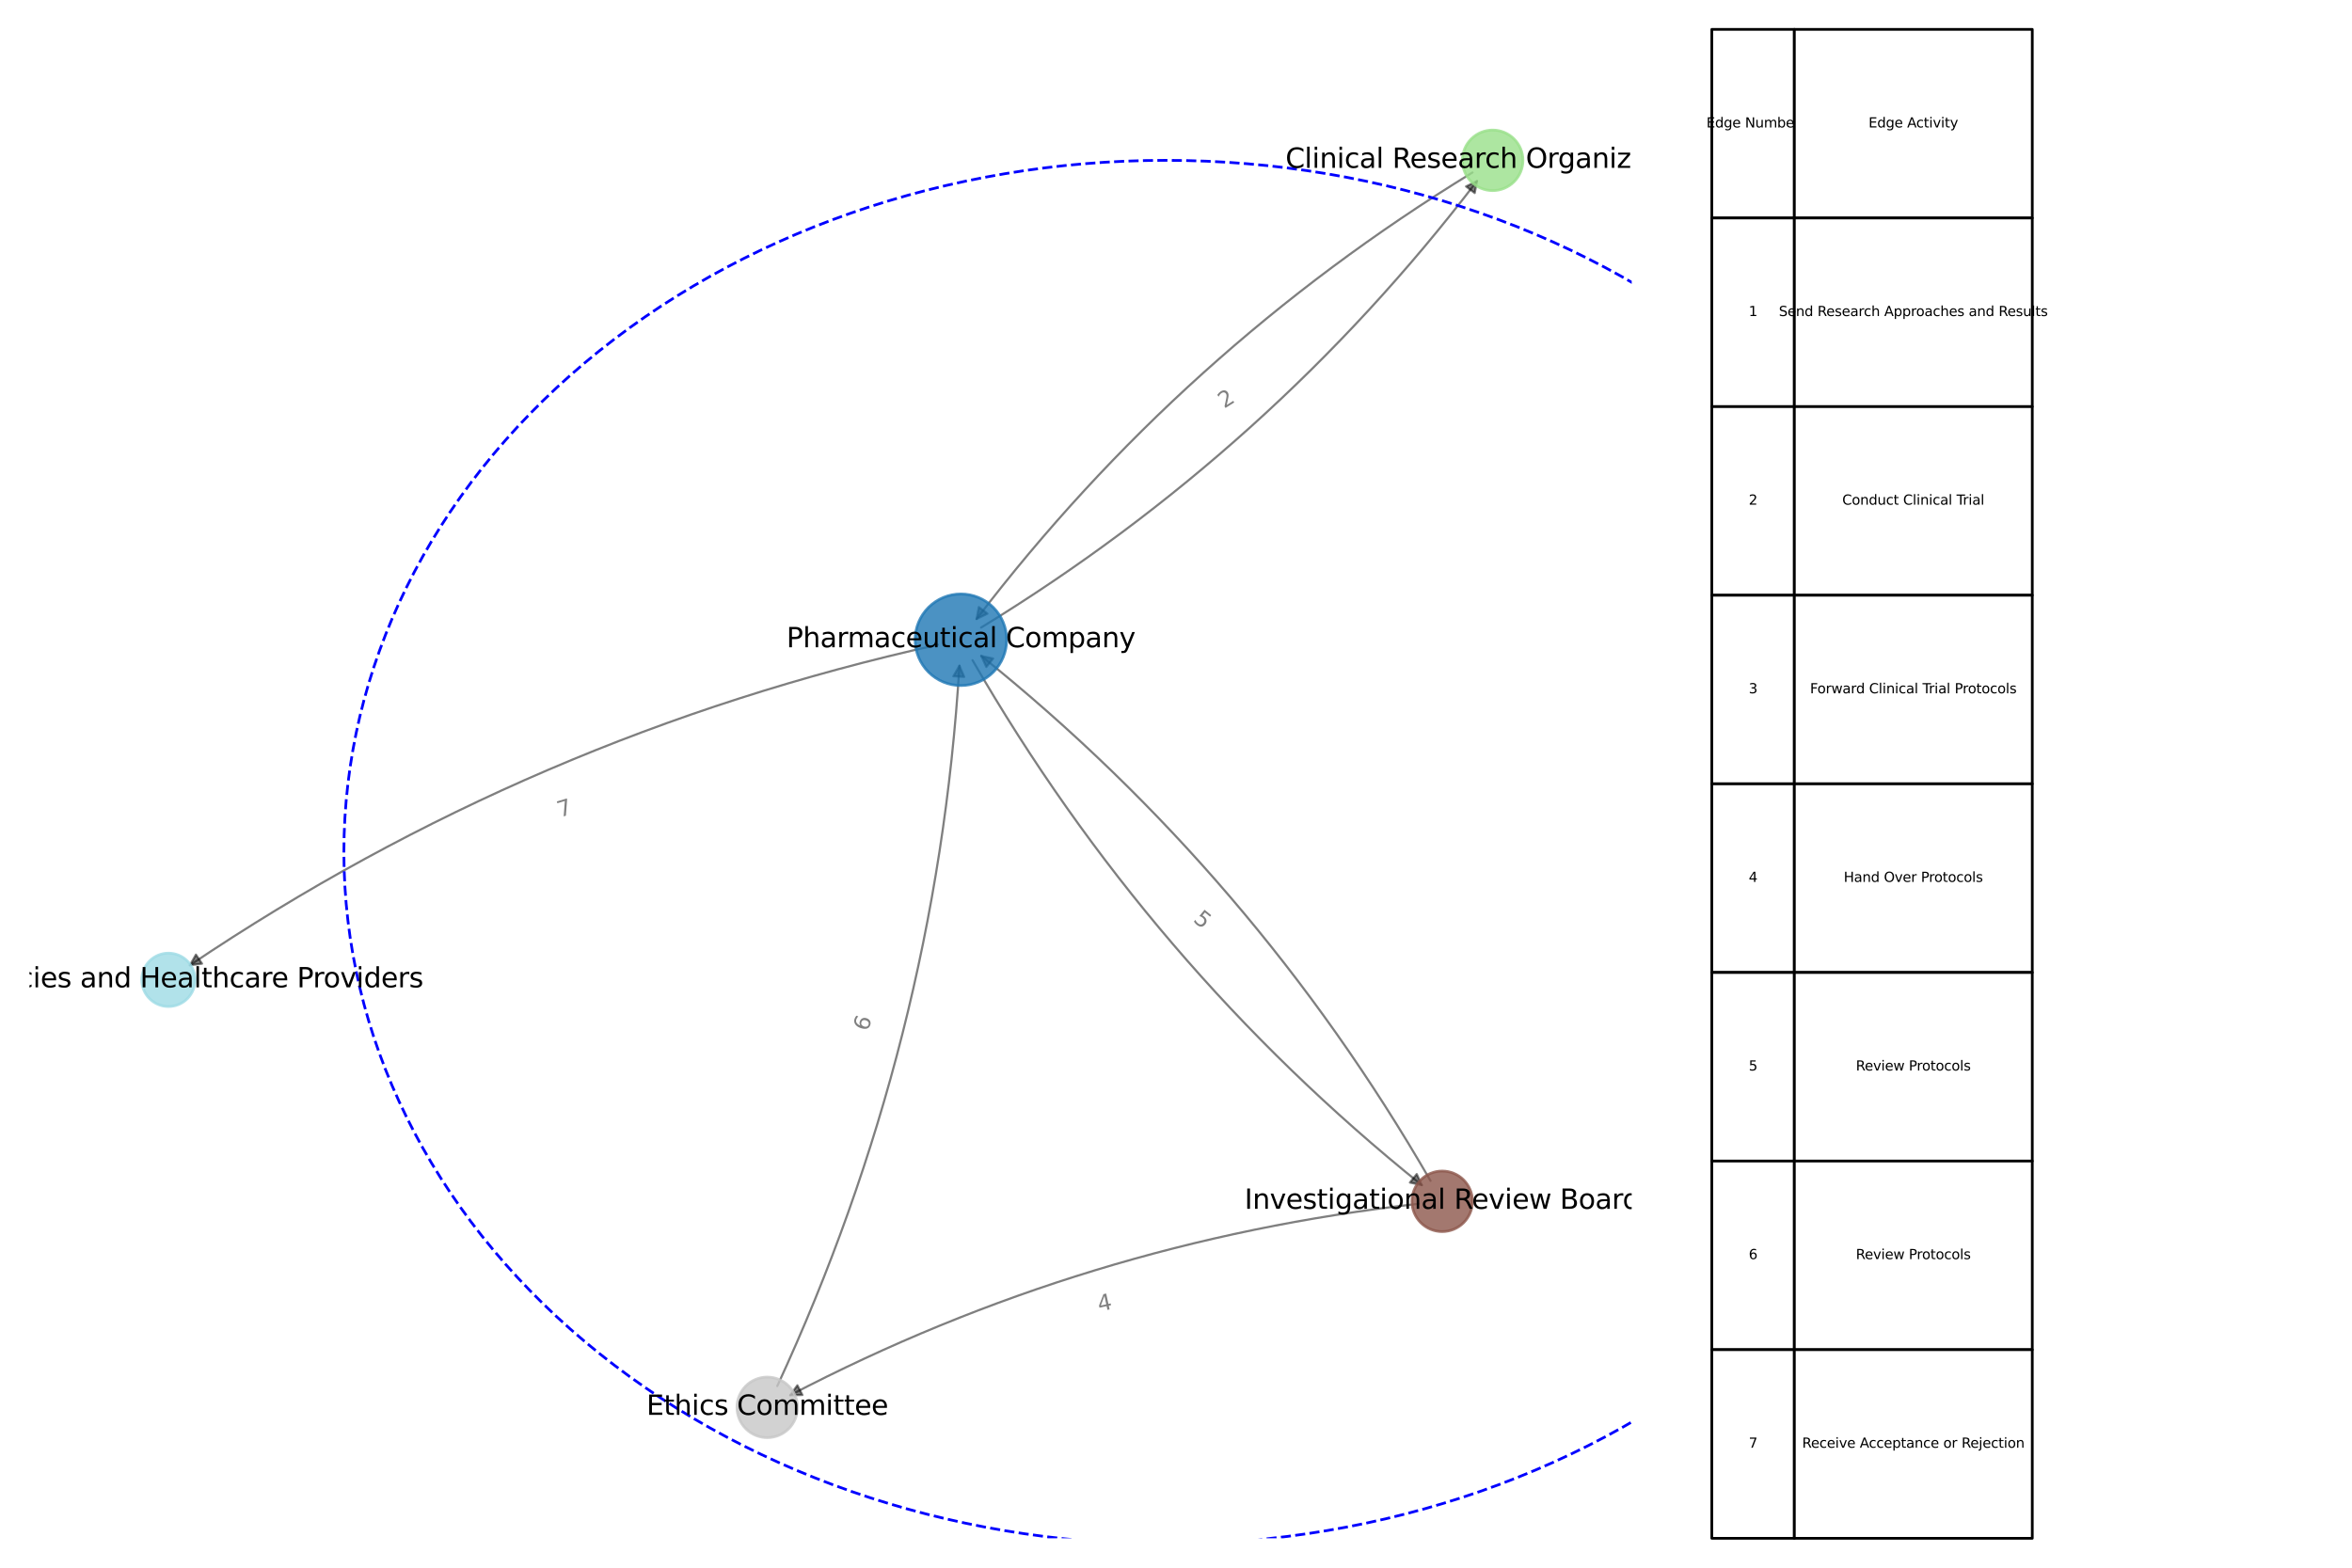 <?xml version="1.0" encoding="utf-8" standalone="no"?>
<!DOCTYPE svg PUBLIC "-//W3C//DTD SVG 1.1//EN"
  "http://www.w3.org/Graphics/SVG/1.1/DTD/svg11.dtd">
<svg xmlns:xlink="http://www.w3.org/1999/xlink" width="864pt" height="576pt" viewBox="0 0 864 576" xmlns="http://www.w3.org/2000/svg" version="1.1">
 <defs>
  <style type="text/css">*{stroke-linejoin: round; stroke-linecap: butt}</style>
 </defs>
 <g id="figure_1">
  <g id="patch_1">
   <path d="M 0 576 
L 864 576 
L 864 0 
L 0 0 
z
" style="fill: #ffffff"/>
  </g>
  <g id="axes_1">
   <g id="table_1">
    <g id="patch_2">
     <path d="M 628.83 80.1 
L 659.145 80.1 
L 659.145 10.8 
L 628.83 10.8 
z
" style="fill: #ffffff; stroke: #000000; stroke-linejoin: miter"/>
    </g>
    <g id="text_1">
     <!-- Edge Number -->
     <g transform="translate(626.858 46.83) scale(0.05 -0.05)">
      <defs>
       <path id="DejaVuSans-45" d="M 628 4666 
L 3578 4666 
L 3578 4134 
L 1259 4134 
L 1259 2753 
L 3481 2753 
L 3481 2222 
L 1259 2222 
L 1259 531 
L 3634 531 
L 3634 0 
L 628 0 
L 628 4666 
z
" transform="scale(0.016)"/>
       <path id="DejaVuSans-64" d="M 2906 2969 
L 2906 4863 
L 3481 4863 
L 3481 0 
L 2906 0 
L 2906 525 
Q 2725 213 2448 61 
Q 2172 -91 1784 -91 
Q 1150 -91 751 415 
Q 353 922 353 1747 
Q 353 2572 751 3078 
Q 1150 3584 1784 3584 
Q 2172 3584 2448 3432 
Q 2725 3281 2906 2969 
z
M 947 1747 
Q 947 1113 1208 752 
Q 1469 391 1925 391 
Q 2381 391 2643 752 
Q 2906 1113 2906 1747 
Q 2906 2381 2643 2742 
Q 2381 3103 1925 3103 
Q 1469 3103 1208 2742 
Q 947 2381 947 1747 
z
" transform="scale(0.016)"/>
       <path id="DejaVuSans-67" d="M 2906 1791 
Q 2906 2416 2648 2759 
Q 2391 3103 1925 3103 
Q 1463 3103 1205 2759 
Q 947 2416 947 1791 
Q 947 1169 1205 825 
Q 1463 481 1925 481 
Q 2391 481 2648 825 
Q 2906 1169 2906 1791 
z
M 3481 434 
Q 3481 -459 3084 -895 
Q 2688 -1331 1869 -1331 
Q 1566 -1331 1297 -1286 
Q 1028 -1241 775 -1147 
L 775 -588 
Q 1028 -725 1275 -790 
Q 1522 -856 1778 -856 
Q 2344 -856 2625 -561 
Q 2906 -266 2906 331 
L 2906 616 
Q 2728 306 2450 153 
Q 2172 0 1784 0 
Q 1141 0 747 490 
Q 353 981 353 1791 
Q 353 2603 747 3093 
Q 1141 3584 1784 3584 
Q 2172 3584 2450 3431 
Q 2728 3278 2906 2969 
L 2906 3500 
L 3481 3500 
L 3481 434 
z
" transform="scale(0.016)"/>
       <path id="DejaVuSans-65" d="M 3597 1894 
L 3597 1613 
L 953 1613 
Q 991 1019 1311 708 
Q 1631 397 2203 397 
Q 2534 397 2845 478 
Q 3156 559 3463 722 
L 3463 178 
Q 3153 47 2828 -22 
Q 2503 -91 2169 -91 
Q 1331 -91 842 396 
Q 353 884 353 1716 
Q 353 2575 817 3079 
Q 1281 3584 2069 3584 
Q 2775 3584 3186 3129 
Q 3597 2675 3597 1894 
z
M 3022 2063 
Q 3016 2534 2758 2815 
Q 2500 3097 2075 3097 
Q 1594 3097 1305 2825 
Q 1016 2553 972 2059 
L 3022 2063 
z
" transform="scale(0.016)"/>
       <path id="DejaVuSans-20" transform="scale(0.016)"/>
       <path id="DejaVuSans-4e" d="M 628 4666 
L 1478 4666 
L 3547 763 
L 3547 4666 
L 4159 4666 
L 4159 0 
L 3309 0 
L 1241 3903 
L 1241 0 
L 628 0 
L 628 4666 
z
" transform="scale(0.016)"/>
       <path id="DejaVuSans-75" d="M 544 1381 
L 544 3500 
L 1119 3500 
L 1119 1403 
Q 1119 906 1312 657 
Q 1506 409 1894 409 
Q 2359 409 2629 706 
Q 2900 1003 2900 1516 
L 2900 3500 
L 3475 3500 
L 3475 0 
L 2900 0 
L 2900 538 
Q 2691 219 2414 64 
Q 2138 -91 1772 -91 
Q 1169 -91 856 284 
Q 544 659 544 1381 
z
M 1991 3584 
L 1991 3584 
z
" transform="scale(0.016)"/>
       <path id="DejaVuSans-6d" d="M 3328 2828 
Q 3544 3216 3844 3400 
Q 4144 3584 4550 3584 
Q 5097 3584 5394 3201 
Q 5691 2819 5691 2113 
L 5691 0 
L 5113 0 
L 5113 2094 
Q 5113 2597 4934 2840 
Q 4756 3084 4391 3084 
Q 3944 3084 3684 2787 
Q 3425 2491 3425 1978 
L 3425 0 
L 2847 0 
L 2847 2094 
Q 2847 2600 2669 2842 
Q 2491 3084 2119 3084 
Q 1678 3084 1418 2786 
Q 1159 2488 1159 1978 
L 1159 0 
L 581 0 
L 581 3500 
L 1159 3500 
L 1159 2956 
Q 1356 3278 1631 3431 
Q 1906 3584 2284 3584 
Q 2666 3584 2933 3390 
Q 3200 3197 3328 2828 
z
" transform="scale(0.016)"/>
       <path id="DejaVuSans-62" d="M 3116 1747 
Q 3116 2381 2855 2742 
Q 2594 3103 2138 3103 
Q 1681 3103 1420 2742 
Q 1159 2381 1159 1747 
Q 1159 1113 1420 752 
Q 1681 391 2138 391 
Q 2594 391 2855 752 
Q 3116 1113 3116 1747 
z
M 1159 2969 
Q 1341 3281 1617 3432 
Q 1894 3584 2278 3584 
Q 2916 3584 3314 3078 
Q 3713 2572 3713 1747 
Q 3713 922 3314 415 
Q 2916 -91 2278 -91 
Q 1894 -91 1617 61 
Q 1341 213 1159 525 
L 1159 0 
L 581 0 
L 581 4863 
L 1159 4863 
L 1159 2969 
z
" transform="scale(0.016)"/>
       <path id="DejaVuSans-72" d="M 2631 2963 
Q 2534 3019 2420 3045 
Q 2306 3072 2169 3072 
Q 1681 3072 1420 2755 
Q 1159 2438 1159 1844 
L 1159 0 
L 581 0 
L 581 3500 
L 1159 3500 
L 1159 2956 
Q 1341 3275 1631 3429 
Q 1922 3584 2338 3584 
Q 2397 3584 2469 3576 
Q 2541 3569 2628 3553 
L 2631 2963 
z
" transform="scale(0.016)"/>
      </defs>
      <use xlink:href="#DejaVuSans-45"/>
      <use xlink:href="#DejaVuSans-64" x="63.184"/>
      <use xlink:href="#DejaVuSans-67" x="126.66"/>
      <use xlink:href="#DejaVuSans-65" x="190.137"/>
      <use xlink:href="#DejaVuSans-20" x="251.66"/>
      <use xlink:href="#DejaVuSans-4e" x="283.447"/>
      <use xlink:href="#DejaVuSans-75" x="358.252"/>
      <use xlink:href="#DejaVuSans-6d" x="421.631"/>
      <use xlink:href="#DejaVuSans-62" x="519.043"/>
      <use xlink:href="#DejaVuSans-65" x="582.52"/>
      <use xlink:href="#DejaVuSans-72" x="644.043"/>
     </g>
    </g>
    <g id="patch_3">
     <path d="M 659.145 80.1 
L 746.55 80.1 
L 746.55 10.8 
L 659.145 10.8 
z
" style="fill: #ffffff; stroke: #000000; stroke-linejoin: miter"/>
    </g>
    <g id="text_2">
     <!-- Edge Activity -->
     <g transform="translate(686.411 46.83) scale(0.05 -0.05)">
      <defs>
       <path id="DejaVuSans-41" d="M 2188 4044 
L 1331 1722 
L 3047 1722 
L 2188 4044 
z
M 1831 4666 
L 2547 4666 
L 4325 0 
L 3669 0 
L 3244 1197 
L 1141 1197 
L 716 0 
L 50 0 
L 1831 4666 
z
" transform="scale(0.016)"/>
       <path id="DejaVuSans-63" d="M 3122 3366 
L 3122 2828 
Q 2878 2963 2633 3030 
Q 2388 3097 2138 3097 
Q 1578 3097 1268 2742 
Q 959 2388 959 1747 
Q 959 1106 1268 751 
Q 1578 397 2138 397 
Q 2388 397 2633 464 
Q 2878 531 3122 666 
L 3122 134 
Q 2881 22 2623 -34 
Q 2366 -91 2075 -91 
Q 1284 -91 818 406 
Q 353 903 353 1747 
Q 353 2603 823 3093 
Q 1294 3584 2113 3584 
Q 2378 3584 2631 3529 
Q 2884 3475 3122 3366 
z
" transform="scale(0.016)"/>
       <path id="DejaVuSans-74" d="M 1172 4494 
L 1172 3500 
L 2356 3500 
L 2356 3053 
L 1172 3053 
L 1172 1153 
Q 1172 725 1289 603 
Q 1406 481 1766 481 
L 2356 481 
L 2356 0 
L 1766 0 
Q 1100 0 847 248 
Q 594 497 594 1153 
L 594 3053 
L 172 3053 
L 172 3500 
L 594 3500 
L 594 4494 
L 1172 4494 
z
" transform="scale(0.016)"/>
       <path id="DejaVuSans-69" d="M 603 3500 
L 1178 3500 
L 1178 0 
L 603 0 
L 603 3500 
z
M 603 4863 
L 1178 4863 
L 1178 4134 
L 603 4134 
L 603 4863 
z
" transform="scale(0.016)"/>
       <path id="DejaVuSans-76" d="M 191 3500 
L 800 3500 
L 1894 563 
L 2988 3500 
L 3597 3500 
L 2284 0 
L 1503 0 
L 191 3500 
z
" transform="scale(0.016)"/>
       <path id="DejaVuSans-79" d="M 2059 -325 
Q 1816 -950 1584 -1140 
Q 1353 -1331 966 -1331 
L 506 -1331 
L 506 -850 
L 844 -850 
Q 1081 -850 1212 -737 
Q 1344 -625 1503 -206 
L 1606 56 
L 191 3500 
L 800 3500 
L 1894 763 
L 2988 3500 
L 3597 3500 
L 2059 -325 
z
" transform="scale(0.016)"/>
      </defs>
      <use xlink:href="#DejaVuSans-45"/>
      <use xlink:href="#DejaVuSans-64" x="63.184"/>
      <use xlink:href="#DejaVuSans-67" x="126.66"/>
      <use xlink:href="#DejaVuSans-65" x="190.137"/>
      <use xlink:href="#DejaVuSans-20" x="251.66"/>
      <use xlink:href="#DejaVuSans-41" x="283.447"/>
      <use xlink:href="#DejaVuSans-63" x="350.105"/>
      <use xlink:href="#DejaVuSans-74" x="405.086"/>
      <use xlink:href="#DejaVuSans-69" x="444.295"/>
      <use xlink:href="#DejaVuSans-76" x="472.078"/>
      <use xlink:href="#DejaVuSans-69" x="531.258"/>
      <use xlink:href="#DejaVuSans-74" x="559.041"/>
      <use xlink:href="#DejaVuSans-79" x="598.25"/>
     </g>
    </g>
    <g id="patch_4">
     <path d="M 628.83 149.4 
L 659.145 149.4 
L 659.145 80.1 
L 628.83 80.1 
z
" style="fill: #ffffff; stroke: #000000; stroke-linejoin: miter"/>
    </g>
    <g id="text_3">
     <!-- 1 -->
     <g transform="translate(642.397 116.13) scale(0.05 -0.05)">
      <defs>
       <path id="DejaVuSans-31" d="M 794 531 
L 1825 531 
L 1825 4091 
L 703 3866 
L 703 4441 
L 1819 4666 
L 2450 4666 
L 2450 531 
L 3481 531 
L 3481 0 
L 794 0 
L 794 531 
z
" transform="scale(0.016)"/>
      </defs>
      <use xlink:href="#DejaVuSans-31"/>
     </g>
    </g>
    <g id="patch_5">
     <path d="M 659.145 149.4 
L 746.55 149.4 
L 746.55 80.1 
L 659.145 80.1 
z
" style="fill: #ffffff; stroke: #000000; stroke-linejoin: miter"/>
    </g>
    <g id="text_4">
     <!-- Send Research Approaches and Results -->
     <g transform="translate(653.459 116.13) scale(0.05 -0.05)">
      <defs>
       <path id="DejaVuSans-53" d="M 3425 4513 
L 3425 3897 
Q 3066 4069 2747 4153 
Q 2428 4238 2131 4238 
Q 1616 4238 1336 4038 
Q 1056 3838 1056 3469 
Q 1056 3159 1242 3001 
Q 1428 2844 1947 2747 
L 2328 2669 
Q 3034 2534 3370 2195 
Q 3706 1856 3706 1288 
Q 3706 609 3251 259 
Q 2797 -91 1919 -91 
Q 1588 -91 1214 -16 
Q 841 59 441 206 
L 441 856 
Q 825 641 1194 531 
Q 1563 422 1919 422 
Q 2459 422 2753 634 
Q 3047 847 3047 1241 
Q 3047 1584 2836 1778 
Q 2625 1972 2144 2069 
L 1759 2144 
Q 1053 2284 737 2584 
Q 422 2884 422 3419 
Q 422 4038 858 4394 
Q 1294 4750 2059 4750 
Q 2388 4750 2728 4690 
Q 3069 4631 3425 4513 
z
" transform="scale(0.016)"/>
       <path id="DejaVuSans-6e" d="M 3513 2113 
L 3513 0 
L 2938 0 
L 2938 2094 
Q 2938 2591 2744 2837 
Q 2550 3084 2163 3084 
Q 1697 3084 1428 2787 
Q 1159 2491 1159 1978 
L 1159 0 
L 581 0 
L 581 3500 
L 1159 3500 
L 1159 2956 
Q 1366 3272 1645 3428 
Q 1925 3584 2291 3584 
Q 2894 3584 3203 3211 
Q 3513 2838 3513 2113 
z
" transform="scale(0.016)"/>
       <path id="DejaVuSans-52" d="M 2841 2188 
Q 3044 2119 3236 1894 
Q 3428 1669 3622 1275 
L 4263 0 
L 3584 0 
L 2988 1197 
Q 2756 1666 2539 1819 
Q 2322 1972 1947 1972 
L 1259 1972 
L 1259 0 
L 628 0 
L 628 4666 
L 2053 4666 
Q 2853 4666 3247 4331 
Q 3641 3997 3641 3322 
Q 3641 2881 3436 2590 
Q 3231 2300 2841 2188 
z
M 1259 4147 
L 1259 2491 
L 2053 2491 
Q 2509 2491 2742 2702 
Q 2975 2913 2975 3322 
Q 2975 3731 2742 3939 
Q 2509 4147 2053 4147 
L 1259 4147 
z
" transform="scale(0.016)"/>
       <path id="DejaVuSans-73" d="M 2834 3397 
L 2834 2853 
Q 2591 2978 2328 3040 
Q 2066 3103 1784 3103 
Q 1356 3103 1142 2972 
Q 928 2841 928 2578 
Q 928 2378 1081 2264 
Q 1234 2150 1697 2047 
L 1894 2003 
Q 2506 1872 2764 1633 
Q 3022 1394 3022 966 
Q 3022 478 2636 193 
Q 2250 -91 1575 -91 
Q 1294 -91 989 -36 
Q 684 19 347 128 
L 347 722 
Q 666 556 975 473 
Q 1284 391 1588 391 
Q 1994 391 2212 530 
Q 2431 669 2431 922 
Q 2431 1156 2273 1281 
Q 2116 1406 1581 1522 
L 1381 1569 
Q 847 1681 609 1914 
Q 372 2147 372 2553 
Q 372 3047 722 3315 
Q 1072 3584 1716 3584 
Q 2034 3584 2315 3537 
Q 2597 3491 2834 3397 
z
" transform="scale(0.016)"/>
       <path id="DejaVuSans-61" d="M 2194 1759 
Q 1497 1759 1228 1600 
Q 959 1441 959 1056 
Q 959 750 1161 570 
Q 1363 391 1709 391 
Q 2188 391 2477 730 
Q 2766 1069 2766 1631 
L 2766 1759 
L 2194 1759 
z
M 3341 1997 
L 3341 0 
L 2766 0 
L 2766 531 
Q 2569 213 2275 61 
Q 1981 -91 1556 -91 
Q 1019 -91 701 211 
Q 384 513 384 1019 
Q 384 1609 779 1909 
Q 1175 2209 1959 2209 
L 2766 2209 
L 2766 2266 
Q 2766 2663 2505 2880 
Q 2244 3097 1772 3097 
Q 1472 3097 1187 3025 
Q 903 2953 641 2809 
L 641 3341 
Q 956 3463 1253 3523 
Q 1550 3584 1831 3584 
Q 2591 3584 2966 3190 
Q 3341 2797 3341 1997 
z
" transform="scale(0.016)"/>
       <path id="DejaVuSans-68" d="M 3513 2113 
L 3513 0 
L 2938 0 
L 2938 2094 
Q 2938 2591 2744 2837 
Q 2550 3084 2163 3084 
Q 1697 3084 1428 2787 
Q 1159 2491 1159 1978 
L 1159 0 
L 581 0 
L 581 4863 
L 1159 4863 
L 1159 2956 
Q 1366 3272 1645 3428 
Q 1925 3584 2291 3584 
Q 2894 3584 3203 3211 
Q 3513 2838 3513 2113 
z
" transform="scale(0.016)"/>
       <path id="DejaVuSans-70" d="M 1159 525 
L 1159 -1331 
L 581 -1331 
L 581 3500 
L 1159 3500 
L 1159 2969 
Q 1341 3281 1617 3432 
Q 1894 3584 2278 3584 
Q 2916 3584 3314 3078 
Q 3713 2572 3713 1747 
Q 3713 922 3314 415 
Q 2916 -91 2278 -91 
Q 1894 -91 1617 61 
Q 1341 213 1159 525 
z
M 3116 1747 
Q 3116 2381 2855 2742 
Q 2594 3103 2138 3103 
Q 1681 3103 1420 2742 
Q 1159 2381 1159 1747 
Q 1159 1113 1420 752 
Q 1681 391 2138 391 
Q 2594 391 2855 752 
Q 3116 1113 3116 1747 
z
" transform="scale(0.016)"/>
       <path id="DejaVuSans-6f" d="M 1959 3097 
Q 1497 3097 1228 2736 
Q 959 2375 959 1747 
Q 959 1119 1226 758 
Q 1494 397 1959 397 
Q 2419 397 2687 759 
Q 2956 1122 2956 1747 
Q 2956 2369 2687 2733 
Q 2419 3097 1959 3097 
z
M 1959 3584 
Q 2709 3584 3137 3096 
Q 3566 2609 3566 1747 
Q 3566 888 3137 398 
Q 2709 -91 1959 -91 
Q 1206 -91 779 398 
Q 353 888 353 1747 
Q 353 2609 779 3096 
Q 1206 3584 1959 3584 
z
" transform="scale(0.016)"/>
       <path id="DejaVuSans-6c" d="M 603 4863 
L 1178 4863 
L 1178 0 
L 603 0 
L 603 4863 
z
" transform="scale(0.016)"/>
      </defs>
      <use xlink:href="#DejaVuSans-53"/>
      <use xlink:href="#DejaVuSans-65" x="63.477"/>
      <use xlink:href="#DejaVuSans-6e" x="125"/>
      <use xlink:href="#DejaVuSans-64" x="188.379"/>
      <use xlink:href="#DejaVuSans-20" x="251.855"/>
      <use xlink:href="#DejaVuSans-52" x="283.643"/>
      <use xlink:href="#DejaVuSans-65" x="348.625"/>
      <use xlink:href="#DejaVuSans-73" x="410.148"/>
      <use xlink:href="#DejaVuSans-65" x="462.248"/>
      <use xlink:href="#DejaVuSans-61" x="523.771"/>
      <use xlink:href="#DejaVuSans-72" x="585.051"/>
      <use xlink:href="#DejaVuSans-63" x="623.914"/>
      <use xlink:href="#DejaVuSans-68" x="678.895"/>
      <use xlink:href="#DejaVuSans-20" x="742.273"/>
      <use xlink:href="#DejaVuSans-41" x="774.061"/>
      <use xlink:href="#DejaVuSans-70" x="842.469"/>
      <use xlink:href="#DejaVuSans-70" x="905.945"/>
      <use xlink:href="#DejaVuSans-72" x="969.422"/>
      <use xlink:href="#DejaVuSans-6f" x="1008.285"/>
      <use xlink:href="#DejaVuSans-61" x="1069.467"/>
      <use xlink:href="#DejaVuSans-63" x="1130.746"/>
      <use xlink:href="#DejaVuSans-68" x="1185.727"/>
      <use xlink:href="#DejaVuSans-65" x="1249.105"/>
      <use xlink:href="#DejaVuSans-73" x="1310.629"/>
      <use xlink:href="#DejaVuSans-20" x="1362.729"/>
      <use xlink:href="#DejaVuSans-61" x="1394.516"/>
      <use xlink:href="#DejaVuSans-6e" x="1455.795"/>
      <use xlink:href="#DejaVuSans-64" x="1519.174"/>
      <use xlink:href="#DejaVuSans-20" x="1582.65"/>
      <use xlink:href="#DejaVuSans-52" x="1614.438"/>
      <use xlink:href="#DejaVuSans-65" x="1679.42"/>
      <use xlink:href="#DejaVuSans-73" x="1740.943"/>
      <use xlink:href="#DejaVuSans-75" x="1793.043"/>
      <use xlink:href="#DejaVuSans-6c" x="1856.422"/>
      <use xlink:href="#DejaVuSans-74" x="1884.205"/>
      <use xlink:href="#DejaVuSans-73" x="1923.414"/>
     </g>
    </g>
    <g id="patch_6">
     <path d="M 628.83 218.7 
L 659.145 218.7 
L 659.145 149.4 
L 628.83 149.4 
z
" style="fill: #ffffff; stroke: #000000; stroke-linejoin: miter"/>
    </g>
    <g id="text_5">
     <!-- 2 -->
     <g transform="translate(642.397 185.43) scale(0.05 -0.05)">
      <defs>
       <path id="DejaVuSans-32" d="M 1228 531 
L 3431 531 
L 3431 0 
L 469 0 
L 469 531 
Q 828 903 1448 1529 
Q 2069 2156 2228 2338 
Q 2531 2678 2651 2914 
Q 2772 3150 2772 3378 
Q 2772 3750 2511 3984 
Q 2250 4219 1831 4219 
Q 1534 4219 1204 4116 
Q 875 4013 500 3803 
L 500 4441 
Q 881 4594 1212 4672 
Q 1544 4750 1819 4750 
Q 2544 4750 2975 4387 
Q 3406 4025 3406 3419 
Q 3406 3131 3298 2873 
Q 3191 2616 2906 2266 
Q 2828 2175 2409 1742 
Q 1991 1309 1228 531 
z
" transform="scale(0.016)"/>
      </defs>
      <use xlink:href="#DejaVuSans-32"/>
     </g>
    </g>
    <g id="patch_7">
     <path d="M 659.145 218.7 
L 746.55 218.7 
L 746.55 149.4 
L 659.145 149.4 
z
" style="fill: #ffffff; stroke: #000000; stroke-linejoin: miter"/>
    </g>
    <g id="text_6">
     <!-- Conduct Clinical Trial -->
     <g transform="translate(676.751 185.43) scale(0.05 -0.05)">
      <defs>
       <path id="DejaVuSans-43" d="M 4122 4306 
L 4122 3641 
Q 3803 3938 3442 4084 
Q 3081 4231 2675 4231 
Q 1875 4231 1450 3742 
Q 1025 3253 1025 2328 
Q 1025 1406 1450 917 
Q 1875 428 2675 428 
Q 3081 428 3442 575 
Q 3803 722 4122 1019 
L 4122 359 
Q 3791 134 3420 21 
Q 3050 -91 2638 -91 
Q 1578 -91 968 557 
Q 359 1206 359 2328 
Q 359 3453 968 4101 
Q 1578 4750 2638 4750 
Q 3056 4750 3426 4639 
Q 3797 4528 4122 4306 
z
" transform="scale(0.016)"/>
       <path id="DejaVuSans-54" d="M -19 4666 
L 3928 4666 
L 3928 4134 
L 2272 4134 
L 2272 0 
L 1638 0 
L 1638 4134 
L -19 4134 
L -19 4666 
z
" transform="scale(0.016)"/>
      </defs>
      <use xlink:href="#DejaVuSans-43"/>
      <use xlink:href="#DejaVuSans-6f" x="69.824"/>
      <use xlink:href="#DejaVuSans-6e" x="131.006"/>
      <use xlink:href="#DejaVuSans-64" x="194.385"/>
      <use xlink:href="#DejaVuSans-75" x="257.861"/>
      <use xlink:href="#DejaVuSans-63" x="321.24"/>
      <use xlink:href="#DejaVuSans-74" x="376.221"/>
      <use xlink:href="#DejaVuSans-20" x="415.43"/>
      <use xlink:href="#DejaVuSans-43" x="447.217"/>
      <use xlink:href="#DejaVuSans-6c" x="517.041"/>
      <use xlink:href="#DejaVuSans-69" x="544.824"/>
      <use xlink:href="#DejaVuSans-6e" x="572.607"/>
      <use xlink:href="#DejaVuSans-69" x="635.986"/>
      <use xlink:href="#DejaVuSans-63" x="663.77"/>
      <use xlink:href="#DejaVuSans-61" x="718.75"/>
      <use xlink:href="#DejaVuSans-6c" x="780.029"/>
      <use xlink:href="#DejaVuSans-20" x="807.812"/>
      <use xlink:href="#DejaVuSans-54" x="839.6"/>
      <use xlink:href="#DejaVuSans-72" x="885.934"/>
      <use xlink:href="#DejaVuSans-69" x="927.047"/>
      <use xlink:href="#DejaVuSans-61" x="954.83"/>
      <use xlink:href="#DejaVuSans-6c" x="1016.109"/>
     </g>
    </g>
    <g id="patch_8">
     <path d="M 628.83 288 
L 659.145 288 
L 659.145 218.7 
L 628.83 218.7 
z
" style="fill: #ffffff; stroke: #000000; stroke-linejoin: miter"/>
    </g>
    <g id="text_7">
     <!-- 3 -->
     <g transform="translate(642.397 254.73) scale(0.05 -0.05)">
      <defs>
       <path id="DejaVuSans-33" d="M 2597 2516 
Q 3050 2419 3304 2112 
Q 3559 1806 3559 1356 
Q 3559 666 3084 287 
Q 2609 -91 1734 -91 
Q 1441 -91 1130 -33 
Q 819 25 488 141 
L 488 750 
Q 750 597 1062 519 
Q 1375 441 1716 441 
Q 2309 441 2620 675 
Q 2931 909 2931 1356 
Q 2931 1769 2642 2001 
Q 2353 2234 1838 2234 
L 1294 2234 
L 1294 2753 
L 1863 2753 
Q 2328 2753 2575 2939 
Q 2822 3125 2822 3475 
Q 2822 3834 2567 4026 
Q 2313 4219 1838 4219 
Q 1578 4219 1281 4162 
Q 984 4106 628 3988 
L 628 4550 
Q 988 4650 1302 4700 
Q 1616 4750 1894 4750 
Q 2613 4750 3031 4423 
Q 3450 4097 3450 3541 
Q 3450 3153 3228 2886 
Q 3006 2619 2597 2516 
z
" transform="scale(0.016)"/>
      </defs>
      <use xlink:href="#DejaVuSans-33"/>
     </g>
    </g>
    <g id="patch_9">
     <path d="M 659.145 288 
L 746.55 288 
L 746.55 218.7 
L 659.145 218.7 
z
" style="fill: #ffffff; stroke: #000000; stroke-linejoin: miter"/>
    </g>
    <g id="text_8">
     <!-- Forward Clinical Trial Protocols -->
     <g transform="translate(664.914 254.73) scale(0.05 -0.05)">
      <defs>
       <path id="DejaVuSans-46" d="M 628 4666 
L 3309 4666 
L 3309 4134 
L 1259 4134 
L 1259 2759 
L 3109 2759 
L 3109 2228 
L 1259 2228 
L 1259 0 
L 628 0 
L 628 4666 
z
" transform="scale(0.016)"/>
       <path id="DejaVuSans-77" d="M 269 3500 
L 844 3500 
L 1563 769 
L 2278 3500 
L 2956 3500 
L 3675 769 
L 4391 3500 
L 4966 3500 
L 4050 0 
L 3372 0 
L 2619 2869 
L 1863 0 
L 1184 0 
L 269 3500 
z
" transform="scale(0.016)"/>
       <path id="DejaVuSans-50" d="M 1259 4147 
L 1259 2394 
L 2053 2394 
Q 2494 2394 2734 2622 
Q 2975 2850 2975 3272 
Q 2975 3691 2734 3919 
Q 2494 4147 2053 4147 
L 1259 4147 
z
M 628 4666 
L 2053 4666 
Q 2838 4666 3239 4311 
Q 3641 3956 3641 3272 
Q 3641 2581 3239 2228 
Q 2838 1875 2053 1875 
L 1259 1875 
L 1259 0 
L 628 0 
L 628 4666 
z
" transform="scale(0.016)"/>
      </defs>
      <use xlink:href="#DejaVuSans-46"/>
      <use xlink:href="#DejaVuSans-6f" x="53.895"/>
      <use xlink:href="#DejaVuSans-72" x="115.076"/>
      <use xlink:href="#DejaVuSans-77" x="156.189"/>
      <use xlink:href="#DejaVuSans-61" x="237.977"/>
      <use xlink:href="#DejaVuSans-72" x="299.256"/>
      <use xlink:href="#DejaVuSans-64" x="338.619"/>
      <use xlink:href="#DejaVuSans-20" x="402.096"/>
      <use xlink:href="#DejaVuSans-43" x="433.883"/>
      <use xlink:href="#DejaVuSans-6c" x="503.707"/>
      <use xlink:href="#DejaVuSans-69" x="531.49"/>
      <use xlink:href="#DejaVuSans-6e" x="559.273"/>
      <use xlink:href="#DejaVuSans-69" x="622.652"/>
      <use xlink:href="#DejaVuSans-63" x="650.436"/>
      <use xlink:href="#DejaVuSans-61" x="705.416"/>
      <use xlink:href="#DejaVuSans-6c" x="766.695"/>
      <use xlink:href="#DejaVuSans-20" x="794.479"/>
      <use xlink:href="#DejaVuSans-54" x="826.266"/>
      <use xlink:href="#DejaVuSans-72" x="872.6"/>
      <use xlink:href="#DejaVuSans-69" x="913.713"/>
      <use xlink:href="#DejaVuSans-61" x="941.496"/>
      <use xlink:href="#DejaVuSans-6c" x="1002.775"/>
      <use xlink:href="#DejaVuSans-20" x="1030.559"/>
      <use xlink:href="#DejaVuSans-50" x="1062.346"/>
      <use xlink:href="#DejaVuSans-72" x="1120.898"/>
      <use xlink:href="#DejaVuSans-6f" x="1159.762"/>
      <use xlink:href="#DejaVuSans-74" x="1220.943"/>
      <use xlink:href="#DejaVuSans-6f" x="1260.152"/>
      <use xlink:href="#DejaVuSans-63" x="1321.334"/>
      <use xlink:href="#DejaVuSans-6f" x="1376.314"/>
      <use xlink:href="#DejaVuSans-6c" x="1437.496"/>
      <use xlink:href="#DejaVuSans-73" x="1465.279"/>
     </g>
    </g>
    <g id="patch_10">
     <path d="M 628.83 357.3 
L 659.145 357.3 
L 659.145 288 
L 628.83 288 
z
" style="fill: #ffffff; stroke: #000000; stroke-linejoin: miter"/>
    </g>
    <g id="text_9">
     <!-- 4 -->
     <g transform="translate(642.397 324.03) scale(0.05 -0.05)">
      <defs>
       <path id="DejaVuSans-34" d="M 2419 4116 
L 825 1625 
L 2419 1625 
L 2419 4116 
z
M 2253 4666 
L 3047 4666 
L 3047 1625 
L 3713 1625 
L 3713 1100 
L 3047 1100 
L 3047 0 
L 2419 0 
L 2419 1100 
L 313 1100 
L 313 1709 
L 2253 4666 
z
" transform="scale(0.016)"/>
      </defs>
      <use xlink:href="#DejaVuSans-34"/>
     </g>
    </g>
    <g id="patch_11">
     <path d="M 659.145 357.3 
L 746.55 357.3 
L 746.55 288 
L 659.145 288 
z
" style="fill: #ffffff; stroke: #000000; stroke-linejoin: miter"/>
    </g>
    <g id="text_10">
     <!-- Hand Over Protocols -->
     <g transform="translate(677.285 324.03) scale(0.05 -0.05)">
      <defs>
       <path id="DejaVuSans-48" d="M 628 4666 
L 1259 4666 
L 1259 2753 
L 3553 2753 
L 3553 4666 
L 4184 4666 
L 4184 0 
L 3553 0 
L 3553 2222 
L 1259 2222 
L 1259 0 
L 628 0 
L 628 4666 
z
" transform="scale(0.016)"/>
       <path id="DejaVuSans-4f" d="M 2522 4238 
Q 1834 4238 1429 3725 
Q 1025 3213 1025 2328 
Q 1025 1447 1429 934 
Q 1834 422 2522 422 
Q 3209 422 3611 934 
Q 4013 1447 4013 2328 
Q 4013 3213 3611 3725 
Q 3209 4238 2522 4238 
z
M 2522 4750 
Q 3503 4750 4090 4092 
Q 4678 3434 4678 2328 
Q 4678 1225 4090 567 
Q 3503 -91 2522 -91 
Q 1538 -91 948 565 
Q 359 1222 359 2328 
Q 359 3434 948 4092 
Q 1538 4750 2522 4750 
z
" transform="scale(0.016)"/>
      </defs>
      <use xlink:href="#DejaVuSans-48"/>
      <use xlink:href="#DejaVuSans-61" x="75.195"/>
      <use xlink:href="#DejaVuSans-6e" x="136.475"/>
      <use xlink:href="#DejaVuSans-64" x="199.854"/>
      <use xlink:href="#DejaVuSans-20" x="263.33"/>
      <use xlink:href="#DejaVuSans-4f" x="295.117"/>
      <use xlink:href="#DejaVuSans-76" x="373.828"/>
      <use xlink:href="#DejaVuSans-65" x="433.008"/>
      <use xlink:href="#DejaVuSans-72" x="494.531"/>
      <use xlink:href="#DejaVuSans-20" x="535.645"/>
      <use xlink:href="#DejaVuSans-50" x="567.432"/>
      <use xlink:href="#DejaVuSans-72" x="625.984"/>
      <use xlink:href="#DejaVuSans-6f" x="664.848"/>
      <use xlink:href="#DejaVuSans-74" x="726.029"/>
      <use xlink:href="#DejaVuSans-6f" x="765.238"/>
      <use xlink:href="#DejaVuSans-63" x="826.42"/>
      <use xlink:href="#DejaVuSans-6f" x="881.4"/>
      <use xlink:href="#DejaVuSans-6c" x="942.582"/>
      <use xlink:href="#DejaVuSans-73" x="970.365"/>
     </g>
    </g>
    <g id="patch_12">
     <path d="M 628.83 426.6 
L 659.145 426.6 
L 659.145 357.3 
L 628.83 357.3 
z
" style="fill: #ffffff; stroke: #000000; stroke-linejoin: miter"/>
    </g>
    <g id="text_11">
     <!-- 5 -->
     <g transform="translate(642.397 393.33) scale(0.05 -0.05)">
      <defs>
       <path id="DejaVuSans-35" d="M 691 4666 
L 3169 4666 
L 3169 4134 
L 1269 4134 
L 1269 2991 
Q 1406 3038 1543 3061 
Q 1681 3084 1819 3084 
Q 2600 3084 3056 2656 
Q 3513 2228 3513 1497 
Q 3513 744 3044 326 
Q 2575 -91 1722 -91 
Q 1428 -91 1123 -41 
Q 819 9 494 109 
L 494 744 
Q 775 591 1075 516 
Q 1375 441 1709 441 
Q 2250 441 2565 725 
Q 2881 1009 2881 1497 
Q 2881 1984 2565 2268 
Q 2250 2553 1709 2553 
Q 1456 2553 1204 2497 
Q 953 2441 691 2322 
L 691 4666 
z
" transform="scale(0.016)"/>
      </defs>
      <use xlink:href="#DejaVuSans-35"/>
     </g>
    </g>
    <g id="patch_13">
     <path d="M 659.145 426.6 
L 746.55 426.6 
L 746.55 357.3 
L 659.145 357.3 
z
" style="fill: #ffffff; stroke: #000000; stroke-linejoin: miter"/>
    </g>
    <g id="text_12">
     <!-- Review Protocols -->
     <g transform="translate(681.757 393.33) scale(0.05 -0.05)">
      <use xlink:href="#DejaVuSans-52"/>
      <use xlink:href="#DejaVuSans-65" x="64.982"/>
      <use xlink:href="#DejaVuSans-76" x="126.506"/>
      <use xlink:href="#DejaVuSans-69" x="185.686"/>
      <use xlink:href="#DejaVuSans-65" x="213.469"/>
      <use xlink:href="#DejaVuSans-77" x="274.992"/>
      <use xlink:href="#DejaVuSans-20" x="356.779"/>
      <use xlink:href="#DejaVuSans-50" x="388.566"/>
      <use xlink:href="#DejaVuSans-72" x="447.119"/>
      <use xlink:href="#DejaVuSans-6f" x="485.982"/>
      <use xlink:href="#DejaVuSans-74" x="547.164"/>
      <use xlink:href="#DejaVuSans-6f" x="586.373"/>
      <use xlink:href="#DejaVuSans-63" x="647.555"/>
      <use xlink:href="#DejaVuSans-6f" x="702.535"/>
      <use xlink:href="#DejaVuSans-6c" x="763.717"/>
      <use xlink:href="#DejaVuSans-73" x="791.5"/>
     </g>
    </g>
    <g id="patch_14">
     <path d="M 628.83 495.9 
L 659.145 495.9 
L 659.145 426.6 
L 628.83 426.6 
z
" style="fill: #ffffff; stroke: #000000; stroke-linejoin: miter"/>
    </g>
    <g id="text_13">
     <!-- 6 -->
     <g transform="translate(642.397 462.63) scale(0.05 -0.05)">
      <defs>
       <path id="DejaVuSans-36" d="M 2113 2584 
Q 1688 2584 1439 2293 
Q 1191 2003 1191 1497 
Q 1191 994 1439 701 
Q 1688 409 2113 409 
Q 2538 409 2786 701 
Q 3034 994 3034 1497 
Q 3034 2003 2786 2293 
Q 2538 2584 2113 2584 
z
M 3366 4563 
L 3366 3988 
Q 3128 4100 2886 4159 
Q 2644 4219 2406 4219 
Q 1781 4219 1451 3797 
Q 1122 3375 1075 2522 
Q 1259 2794 1537 2939 
Q 1816 3084 2150 3084 
Q 2853 3084 3261 2657 
Q 3669 2231 3669 1497 
Q 3669 778 3244 343 
Q 2819 -91 2113 -91 
Q 1303 -91 875 529 
Q 447 1150 447 2328 
Q 447 3434 972 4092 
Q 1497 4750 2381 4750 
Q 2619 4750 2861 4703 
Q 3103 4656 3366 4563 
z
" transform="scale(0.016)"/>
      </defs>
      <use xlink:href="#DejaVuSans-36"/>
     </g>
    </g>
    <g id="patch_15">
     <path d="M 659.145 495.9 
L 746.55 495.9 
L 746.55 426.6 
L 659.145 426.6 
z
" style="fill: #ffffff; stroke: #000000; stroke-linejoin: miter"/>
    </g>
    <g id="text_14">
     <!-- Review Protocols -->
     <g transform="translate(681.757 462.63) scale(0.05 -0.05)">
      <use xlink:href="#DejaVuSans-52"/>
      <use xlink:href="#DejaVuSans-65" x="64.982"/>
      <use xlink:href="#DejaVuSans-76" x="126.506"/>
      <use xlink:href="#DejaVuSans-69" x="185.686"/>
      <use xlink:href="#DejaVuSans-65" x="213.469"/>
      <use xlink:href="#DejaVuSans-77" x="274.992"/>
      <use xlink:href="#DejaVuSans-20" x="356.779"/>
      <use xlink:href="#DejaVuSans-50" x="388.566"/>
      <use xlink:href="#DejaVuSans-72" x="447.119"/>
      <use xlink:href="#DejaVuSans-6f" x="485.982"/>
      <use xlink:href="#DejaVuSans-74" x="547.164"/>
      <use xlink:href="#DejaVuSans-6f" x="586.373"/>
      <use xlink:href="#DejaVuSans-63" x="647.555"/>
      <use xlink:href="#DejaVuSans-6f" x="702.535"/>
      <use xlink:href="#DejaVuSans-6c" x="763.717"/>
      <use xlink:href="#DejaVuSans-73" x="791.5"/>
     </g>
    </g>
    <g id="patch_16">
     <path d="M 628.83 565.2 
L 659.145 565.2 
L 659.145 495.9 
L 628.83 495.9 
z
" style="fill: #ffffff; stroke: #000000; stroke-linejoin: miter"/>
    </g>
    <g id="text_15">
     <!-- 7 -->
     <g transform="translate(642.397 531.93) scale(0.05 -0.05)">
      <defs>
       <path id="DejaVuSans-37" d="M 525 4666 
L 3525 4666 
L 3525 4397 
L 1831 0 
L 1172 0 
L 2766 4134 
L 525 4134 
L 525 4666 
z
" transform="scale(0.016)"/>
      </defs>
      <use xlink:href="#DejaVuSans-37"/>
     </g>
    </g>
    <g id="patch_17">
     <path d="M 659.145 565.2 
L 746.55 565.2 
L 746.55 495.9 
L 659.145 495.9 
z
" style="fill: #ffffff; stroke: #000000; stroke-linejoin: miter"/>
    </g>
    <g id="text_16">
     <!-- Receive Acceptance or Rejection -->
     <g transform="translate(662.009 531.93) scale(0.05 -0.05)">
      <defs>
       <path id="DejaVuSans-6a" d="M 603 3500 
L 1178 3500 
L 1178 -63 
Q 1178 -731 923 -1031 
Q 669 -1331 103 -1331 
L -116 -1331 
L -116 -844 
L 38 -844 
Q 366 -844 484 -692 
Q 603 -541 603 -63 
L 603 3500 
z
M 603 4863 
L 1178 4863 
L 1178 4134 
L 603 4134 
L 603 4863 
z
" transform="scale(0.016)"/>
      </defs>
      <use xlink:href="#DejaVuSans-52"/>
      <use xlink:href="#DejaVuSans-65" x="64.982"/>
      <use xlink:href="#DejaVuSans-63" x="126.506"/>
      <use xlink:href="#DejaVuSans-65" x="181.486"/>
      <use xlink:href="#DejaVuSans-69" x="243.01"/>
      <use xlink:href="#DejaVuSans-76" x="270.793"/>
      <use xlink:href="#DejaVuSans-65" x="329.973"/>
      <use xlink:href="#DejaVuSans-20" x="391.496"/>
      <use xlink:href="#DejaVuSans-41" x="423.283"/>
      <use xlink:href="#DejaVuSans-63" x="489.941"/>
      <use xlink:href="#DejaVuSans-63" x="544.922"/>
      <use xlink:href="#DejaVuSans-65" x="599.902"/>
      <use xlink:href="#DejaVuSans-70" x="661.426"/>
      <use xlink:href="#DejaVuSans-74" x="724.902"/>
      <use xlink:href="#DejaVuSans-61" x="764.111"/>
      <use xlink:href="#DejaVuSans-6e" x="825.391"/>
      <use xlink:href="#DejaVuSans-63" x="888.77"/>
      <use xlink:href="#DejaVuSans-65" x="943.75"/>
      <use xlink:href="#DejaVuSans-20" x="1005.273"/>
      <use xlink:href="#DejaVuSans-6f" x="1037.061"/>
      <use xlink:href="#DejaVuSans-72" x="1098.242"/>
      <use xlink:href="#DejaVuSans-20" x="1139.355"/>
      <use xlink:href="#DejaVuSans-52" x="1171.143"/>
      <use xlink:href="#DejaVuSans-65" x="1236.125"/>
      <use xlink:href="#DejaVuSans-6a" x="1297.648"/>
      <use xlink:href="#DejaVuSans-65" x="1325.432"/>
      <use xlink:href="#DejaVuSans-63" x="1386.955"/>
      <use xlink:href="#DejaVuSans-74" x="1441.936"/>
      <use xlink:href="#DejaVuSans-69" x="1481.145"/>
      <use xlink:href="#DejaVuSans-6f" x="1508.928"/>
      <use xlink:href="#DejaVuSans-6e" x="1570.109"/>
     </g>
    </g>
   </g>
   <g id="patch_18">
    <path d="M 360.399 230.586 
Q 467.166 165.295 542.568 66.535 
" clip-path="url(#p81af0a2733)" style="fill: none; stroke: #000000; stroke-opacity: 0.5; stroke-width: 0.8; stroke-linecap: round"/>
    <path d="M 538.551 68.501 
L 542.568 66.535 
L 541.731 70.928 
z
" clip-path="url(#p81af0a2733)" style="fill-opacity: 0.5; stroke: #000000; stroke-opacity: 0.5; stroke-width: 0.8; stroke-linecap: round"/>
   </g>
   <g id="patch_19">
    <path d="M 540.905 63.382 
Q 434.138 128.673 358.736 227.433 
" clip-path="url(#p81af0a2733)" style="fill: none; stroke: #000000; stroke-opacity: 0.5; stroke-width: 0.8; stroke-linecap: round"/>
    <path d="M 362.753 225.467 
L 358.736 227.433 
L 359.573 223.04 
z
" clip-path="url(#p81af0a2733)" style="fill-opacity: 0.5; stroke: #000000; stroke-opacity: 0.5; stroke-width: 0.8; stroke-linecap: round"/>
   </g>
   <g id="patch_20">
    <path d="M 357.263 242.588 
Q 422 354.83 522.301 435.439 
" clip-path="url(#p81af0a2733)" style="fill: none; stroke: #000000; stroke-opacity: 0.5; stroke-width: 0.8; stroke-linecap: round"/>
    <path d="M 520.436 431.374 
L 522.301 435.439 
L 517.931 434.492 
z
" clip-path="url(#p81af0a2733)" style="fill-opacity: 0.5; stroke: #000000; stroke-opacity: 0.5; stroke-width: 0.8; stroke-linecap: round"/>
   </g>
   <g id="patch_21">
    <path d="M 521.172 442.293 
Q 398.728 456.017 290.298 512.62 
" clip-path="url(#p81af0a2733)" style="fill: none; stroke: #000000; stroke-opacity: 0.5; stroke-width: 0.8; stroke-linecap: round"/>
    <path d="M 294.769 512.542 
L 290.298 512.62 
L 292.918 508.996 
z
" clip-path="url(#p81af0a2733)" style="fill-opacity: 0.5; stroke: #000000; stroke-opacity: 0.5; stroke-width: 0.8; stroke-linecap: round"/>
   </g>
   <g id="patch_22">
    <path d="M 525.5 433.855 
Q 460.763 321.613 360.461 241.004 
" clip-path="url(#p81af0a2733)" style="fill: none; stroke: #000000; stroke-opacity: 0.5; stroke-width: 0.8; stroke-linecap: round"/>
    <path d="M 362.326 245.069 
L 360.461 241.004 
L 364.832 241.951 
z
" clip-path="url(#p81af0a2733)" style="fill-opacity: 0.5; stroke: #000000; stroke-opacity: 0.5; stroke-width: 0.8; stroke-linecap: round"/>
   </g>
   <g id="patch_23">
    <path d="M 285.53 509.253 
Q 344.019 382.785 352.448 244.598 
" clip-path="url(#p81af0a2733)" style="fill: none; stroke: #000000; stroke-opacity: 0.5; stroke-width: 0.8; stroke-linecap: round"/>
    <path d="M 350.208 248.469 
L 352.448 244.598 
L 354.201 248.712 
z
" clip-path="url(#p81af0a2733)" style="fill-opacity: 0.5; stroke: #000000; stroke-opacity: 0.5; stroke-width: 0.8; stroke-linecap: round"/>
   </g>
   <g id="patch_24">
    <path d="M 344.515 236.892 
Q 195.585 269.946 69.777 354.639 
" clip-path="url(#p81af0a2733)" style="fill: none; stroke: #000000; stroke-opacity: 0.5; stroke-width: 0.8; stroke-linecap: round"/>
    <path d="M 74.212 354.064 
L 69.777 354.639 
L 71.979 350.746 
z
" clip-path="url(#p81af0a2733)" style="fill-opacity: 0.5; stroke: #000000; stroke-opacity: 0.5; stroke-width: 0.8; stroke-linecap: round"/>
   </g>
   <g id="text_17">
    <g id="patch_25">
     <path d="M 451.861 153.643 
L 456.16 150.917 
Q 458.187 149.632 456.901 147.605 
L 452.755 141.067 
Q 451.47 139.04 449.443 140.325 
L 445.144 143.051 
Q 443.117 144.336 444.403 146.363 
L 448.549 152.902 
Q 449.834 154.928 451.861 153.643 
z
" clip-path="url(#p81af0a2733)" style="fill: #ffffff; stroke: #ffffff; stroke-linejoin: miter"/>
    </g>
    <g clip-path="url(#p81af0a2733)">
     <!-- 1 -->
     <g style="fill: #808080" transform="translate(449.685 150.211) rotate(-32.38) scale(0.08 -0.08)">
      <use xlink:href="#DejaVuSans-31"/>
     </g>
    </g>
   </g>
   <g id="text_18">
    <g id="patch_26">
     <path d="M 451.861 153.643 
L 456.16 150.917 
Q 458.187 149.632 456.901 147.605 
L 452.755 141.067 
Q 451.47 139.04 449.443 140.325 
L 445.144 143.051 
Q 443.117 144.336 444.403 146.363 
L 448.549 152.902 
Q 449.834 154.928 451.861 153.643 
z
" clip-path="url(#p81af0a2733)" style="fill: #ffffff; stroke: #ffffff; stroke-linejoin: miter"/>
    </g>
    <g clip-path="url(#p81af0a2733)">
     <!-- 2 -->
     <g style="fill: #808080" transform="translate(449.685 150.211) rotate(-32.38) scale(0.08 -0.08)">
      <use xlink:href="#DejaVuSans-32"/>
     </g>
    </g>
   </g>
   <g id="text_19">
    <g id="patch_27">
     <path d="M 435.436 341.455 
L 439.37 344.684 
Q 441.226 346.206 442.748 344.351 
L 447.66 338.366 
Q 449.182 336.511 447.327 334.988 
L 443.392 331.759 
Q 441.537 330.237 440.015 332.092 
L 435.103 338.077 
Q 433.58 339.932 435.436 341.455 
z
" clip-path="url(#p81af0a2733)" style="fill: #ffffff; stroke: #ffffff; stroke-linejoin: miter"/>
    </g>
    <g clip-path="url(#p81af0a2733)">
     <!-- 3 -->
     <g style="fill: #808080" transform="translate(438.014 338.313) rotate(-320.626) scale(0.08 -0.08)">
      <use xlink:href="#DejaVuSans-33"/>
     </g>
    </g>
   </g>
   <g id="text_20">
    <g id="patch_28">
     <path d="M 404.645 485.903 
L 409.621 484.834 
Q 411.968 484.331 411.464 481.984 
L 409.839 474.414 
Q 409.335 472.068 406.988 472.571 
L 402.012 473.64 
Q 399.665 474.144 400.169 476.49 
L 401.794 484.06 
Q 402.298 486.407 404.645 485.903 
z
" clip-path="url(#p81af0a2733)" style="fill: #ffffff; stroke: #ffffff; stroke-linejoin: miter"/>
    </g>
    <g clip-path="url(#p81af0a2733)">
     <!-- 4 -->
     <g style="fill: #808080" transform="translate(403.792 481.93) rotate(-12.119) scale(0.08 -0.08)">
      <use xlink:href="#DejaVuSans-34"/>
     </g>
    </g>
   </g>
   <g id="text_21">
    <g id="patch_29">
     <path d="M 435.436 341.455 
L 439.37 344.684 
Q 441.226 346.206 442.748 344.351 
L 447.66 338.366 
Q 449.182 336.511 447.327 334.988 
L 443.392 331.759 
Q 441.537 330.237 440.015 332.092 
L 435.103 338.077 
Q 433.58 339.932 435.436 341.455 
z
" clip-path="url(#p81af0a2733)" style="fill: #ffffff; stroke: #ffffff; stroke-linejoin: miter"/>
    </g>
    <g clip-path="url(#p81af0a2733)">
     <!-- 5 -->
     <g style="fill: #808080" transform="translate(438.014 338.313) rotate(-320.626) scale(0.08 -0.08)">
      <use xlink:href="#DejaVuSans-35"/>
     </g>
    </g>
   </g>
   <g id="text_22">
    <g id="patch_30">
     <path d="M 322.46 380.588 
L 324.178 375.796 
Q 324.989 373.537 322.729 372.727 
L 315.441 370.113 
Q 313.182 369.303 312.372 371.562 
L 310.654 376.354 
Q 309.844 378.613 312.103 379.423 
L 319.391 382.037 
Q 321.65 382.847 322.46 380.588 
z
" clip-path="url(#p81af0a2733)" style="fill: #ffffff; stroke: #ffffff; stroke-linejoin: miter"/>
    </g>
    <g clip-path="url(#p81af0a2733)">
     <!-- 6 -->
     <g style="fill: #808080" transform="translate(318.635 379.216) rotate(-70.27) scale(0.08 -0.08)">
      <use xlink:href="#DejaVuSans-36"/>
     </g>
    </g>
   </g>
   <g id="text_23">
    <g id="patch_31">
     <path d="M 206.805 304.274 
L 211.678 302.804 
Q 213.975 302.11 213.282 299.812 
L 211.044 292.4 
Q 210.351 290.103 208.053 290.796 
L 203.18 292.267 
Q 200.883 292.96 201.576 295.258 
L 203.814 302.67 
Q 204.507 304.968 206.805 304.274 
z
" clip-path="url(#p81af0a2733)" style="fill: #ffffff; stroke: #ffffff; stroke-linejoin: miter"/>
    </g>
    <g clip-path="url(#p81af0a2733)">
     <!-- 7 -->
     <g style="fill: #808080" transform="translate(205.63 300.384) rotate(-16.796) scale(0.08 -0.08)">
      <use xlink:href="#DejaVuSans-37"/>
     </g>
    </g>
   </g>
   <g id="patch_32">
    <path d="M 428.234 567.312 
C 508.301 567.312 585.1 540.528 641.716 492.858 
C 698.332 445.189 730.143 380.526 730.143 313.111 
C 730.143 245.696 698.332 181.033 641.716 133.363 
C 585.1 85.693 508.301 58.909 428.234 58.909 
C 348.167 58.909 271.369 85.693 214.753 133.363 
C 158.137 181.033 126.326 245.696 126.326 313.111 
C 126.326 380.526 158.137 445.189 214.753 492.858 
C 271.369 540.528 348.167 567.312 428.234 567.312 
L 428.234 567.312 
z
" clip-path="url(#p81af0a2733)" style="fill: none; stroke-dasharray: 3.7,1.6; stroke-dashoffset: 0; stroke: #0000ff; stroke-linejoin: miter"/>
   </g>
   <g id="PathCollection_1">
    <path d="M 352.981 251.878 
C 357.441 251.878 361.72 250.106 364.874 246.952 
C 368.028 243.798 369.8 239.52 369.8 235.059 
C 369.8 230.599 368.028 226.32 364.874 223.166 
C 361.72 220.012 357.441 218.24 352.981 218.24 
C 348.52 218.24 344.242 220.012 341.088 223.166 
C 337.934 226.32 336.162 230.599 336.162 235.059 
C 336.162 239.52 337.934 243.798 341.088 246.952 
C 344.242 250.106 348.52 251.878 352.981 251.878 
z
" clip-path="url(#p81af0a2733)" style="fill: #1f77b4; fill-opacity: 0.8; stroke: #1f77b4; stroke-opacity: 0.8"/>
    <path d="M 548.323 70.03 
C 551.272 70.03 554.101 68.858 556.187 66.773 
C 558.272 64.687 559.444 61.858 559.444 58.909 
C 559.444 55.96 558.272 53.131 556.187 51.045 
C 554.101 48.96 551.272 47.788 548.323 47.788 
C 545.374 47.788 542.545 48.96 540.459 51.045 
C 538.374 53.131 537.202 55.96 537.202 58.909 
C 537.202 61.858 538.374 64.687 540.459 66.773 
C 542.545 68.858 545.374 70.03 548.323 70.03 
z
" clip-path="url(#p81af0a2733)" style="fill: #98df8a; fill-opacity: 0.8; stroke: #98df8a; stroke-opacity: 0.8"/>
    <path d="M 529.782 452.505 
C 532.731 452.505 535.56 451.333 537.645 449.247 
C 539.731 447.162 540.903 444.333 540.903 441.384 
C 540.903 438.434 539.731 435.605 537.645 433.52 
C 535.56 431.434 532.731 430.263 529.782 430.263 
C 526.832 430.263 524.004 431.434 521.918 433.52 
C 519.833 435.605 518.661 438.434 518.661 441.384 
C 518.661 444.333 519.833 447.162 521.918 449.247 
C 524.004 451.333 526.832 452.505 529.782 452.505 
z
" clip-path="url(#p81af0a2733)" style="fill: #8c564b; fill-opacity: 0.8; stroke: #8c564b; stroke-opacity: 0.8"/>
    <path d="M 281.851 528.212 
C 284.801 528.212 287.629 527.04 289.715 524.955 
C 291.8 522.869 292.972 520.04 292.972 517.091 
C 292.972 514.142 291.8 511.313 289.715 509.227 
C 287.629 507.142 284.801 505.97 281.851 505.97 
C 278.902 505.97 276.073 507.142 273.988 509.227 
C 271.902 511.313 270.73 514.142 270.73 517.091 
C 270.73 520.04 271.902 522.869 273.988 524.955 
C 276.073 527.04 278.902 528.212 281.851 528.212 
z
" clip-path="url(#p81af0a2733)" style="fill: #c7c7c7; fill-opacity: 0.8; stroke: #c7c7c7; stroke-opacity: 0.8"/>
    <path d="M 61.877 369.814 
C 64.476 369.814 66.97 368.781 68.808 366.943 
C 70.646 365.104 71.679 362.611 71.679 360.011 
C 71.679 357.412 70.646 354.918 68.808 353.08 
C 66.97 351.242 64.476 350.209 61.877 350.209 
C 59.277 350.209 56.784 351.242 54.946 353.08 
C 53.107 354.918 52.074 357.412 52.074 360.011 
C 52.074 362.611 53.107 365.104 54.946 366.943 
C 56.784 368.781 59.277 369.814 61.877 369.814 
z
" clip-path="url(#p81af0a2733)" style="fill: #9edae5; fill-opacity: 0.8; stroke: #9edae5; stroke-opacity: 0.8"/>
   </g>
   <g id="text_24">
    <g clip-path="url(#p81af0a2733)">
     <!-- Pharmaceutical Company -->
     <g transform="translate(288.908 237.818) scale(0.1 -0.1)">
      <use xlink:href="#DejaVuSans-50"/>
      <use xlink:href="#DejaVuSans-68" x="60.303"/>
      <use xlink:href="#DejaVuSans-61" x="123.682"/>
      <use xlink:href="#DejaVuSans-72" x="184.961"/>
      <use xlink:href="#DejaVuSans-6d" x="224.324"/>
      <use xlink:href="#DejaVuSans-61" x="321.736"/>
      <use xlink:href="#DejaVuSans-63" x="383.016"/>
      <use xlink:href="#DejaVuSans-65" x="437.996"/>
      <use xlink:href="#DejaVuSans-75" x="499.52"/>
      <use xlink:href="#DejaVuSans-74" x="562.898"/>
      <use xlink:href="#DejaVuSans-69" x="602.107"/>
      <use xlink:href="#DejaVuSans-63" x="629.891"/>
      <use xlink:href="#DejaVuSans-61" x="684.871"/>
      <use xlink:href="#DejaVuSans-6c" x="746.15"/>
      <use xlink:href="#DejaVuSans-20" x="773.934"/>
      <use xlink:href="#DejaVuSans-43" x="805.721"/>
      <use xlink:href="#DejaVuSans-6f" x="875.545"/>
      <use xlink:href="#DejaVuSans-6d" x="936.727"/>
      <use xlink:href="#DejaVuSans-70" x="1034.139"/>
      <use xlink:href="#DejaVuSans-61" x="1097.615"/>
      <use xlink:href="#DejaVuSans-6e" x="1158.895"/>
      <use xlink:href="#DejaVuSans-79" x="1222.273"/>
     </g>
    </g>
   </g>
   <g id="text_25">
    <g clip-path="url(#p81af0a2733)">
     <!-- Clinical Research Organization -->
     <g transform="translate(472.218 61.668) scale(0.1 -0.1)">
      <defs>
       <path id="DejaVuSans-7a" d="M 353 3500 
L 3084 3500 
L 3084 2975 
L 922 459 
L 3084 459 
L 3084 0 
L 275 0 
L 275 525 
L 2438 3041 
L 353 3041 
L 353 3500 
z
" transform="scale(0.016)"/>
      </defs>
      <use xlink:href="#DejaVuSans-43"/>
      <use xlink:href="#DejaVuSans-6c" x="69.824"/>
      <use xlink:href="#DejaVuSans-69" x="97.607"/>
      <use xlink:href="#DejaVuSans-6e" x="125.391"/>
      <use xlink:href="#DejaVuSans-69" x="188.77"/>
      <use xlink:href="#DejaVuSans-63" x="216.553"/>
      <use xlink:href="#DejaVuSans-61" x="271.533"/>
      <use xlink:href="#DejaVuSans-6c" x="332.812"/>
      <use xlink:href="#DejaVuSans-20" x="360.596"/>
      <use xlink:href="#DejaVuSans-52" x="392.383"/>
      <use xlink:href="#DejaVuSans-65" x="457.365"/>
      <use xlink:href="#DejaVuSans-73" x="518.889"/>
      <use xlink:href="#DejaVuSans-65" x="570.988"/>
      <use xlink:href="#DejaVuSans-61" x="632.512"/>
      <use xlink:href="#DejaVuSans-72" x="693.791"/>
      <use xlink:href="#DejaVuSans-63" x="732.654"/>
      <use xlink:href="#DejaVuSans-68" x="787.635"/>
      <use xlink:href="#DejaVuSans-20" x="851.014"/>
      <use xlink:href="#DejaVuSans-4f" x="882.801"/>
      <use xlink:href="#DejaVuSans-72" x="961.512"/>
      <use xlink:href="#DejaVuSans-67" x="1000.875"/>
      <use xlink:href="#DejaVuSans-61" x="1064.352"/>
      <use xlink:href="#DejaVuSans-6e" x="1125.631"/>
      <use xlink:href="#DejaVuSans-69" x="1189.01"/>
      <use xlink:href="#DejaVuSans-7a" x="1216.793"/>
      <use xlink:href="#DejaVuSans-61" x="1269.283"/>
      <use xlink:href="#DejaVuSans-74" x="1330.562"/>
      <use xlink:href="#DejaVuSans-69" x="1369.771"/>
      <use xlink:href="#DejaVuSans-6f" x="1397.555"/>
      <use xlink:href="#DejaVuSans-6e" x="1458.736"/>
     </g>
    </g>
   </g>
   <g id="text_26">
    <g clip-path="url(#p81af0a2733)">
     <!-- Investigational Review Board -->
     <g transform="translate(457.165 444.143) scale(0.1 -0.1)">
      <defs>
       <path id="DejaVuSans-49" d="M 628 4666 
L 1259 4666 
L 1259 0 
L 628 0 
L 628 4666 
z
" transform="scale(0.016)"/>
       <path id="DejaVuSans-42" d="M 1259 2228 
L 1259 519 
L 2272 519 
Q 2781 519 3026 730 
Q 3272 941 3272 1375 
Q 3272 1813 3026 2020 
Q 2781 2228 2272 2228 
L 1259 2228 
z
M 1259 4147 
L 1259 2741 
L 2194 2741 
Q 2656 2741 2882 2914 
Q 3109 3088 3109 3444 
Q 3109 3797 2882 3972 
Q 2656 4147 2194 4147 
L 1259 4147 
z
M 628 4666 
L 2241 4666 
Q 2963 4666 3353 4366 
Q 3744 4066 3744 3513 
Q 3744 3084 3544 2831 
Q 3344 2578 2956 2516 
Q 3422 2416 3680 2098 
Q 3938 1781 3938 1306 
Q 3938 681 3513 340 
Q 3088 0 2303 0 
L 628 0 
L 628 4666 
z
" transform="scale(0.016)"/>
      </defs>
      <use xlink:href="#DejaVuSans-49"/>
      <use xlink:href="#DejaVuSans-6e" x="29.492"/>
      <use xlink:href="#DejaVuSans-76" x="92.871"/>
      <use xlink:href="#DejaVuSans-65" x="152.051"/>
      <use xlink:href="#DejaVuSans-73" x="213.574"/>
      <use xlink:href="#DejaVuSans-74" x="265.674"/>
      <use xlink:href="#DejaVuSans-69" x="304.883"/>
      <use xlink:href="#DejaVuSans-67" x="332.666"/>
      <use xlink:href="#DejaVuSans-61" x="396.143"/>
      <use xlink:href="#DejaVuSans-74" x="457.422"/>
      <use xlink:href="#DejaVuSans-69" x="496.631"/>
      <use xlink:href="#DejaVuSans-6f" x="524.414"/>
      <use xlink:href="#DejaVuSans-6e" x="585.596"/>
      <use xlink:href="#DejaVuSans-61" x="648.975"/>
      <use xlink:href="#DejaVuSans-6c" x="710.254"/>
      <use xlink:href="#DejaVuSans-20" x="738.037"/>
      <use xlink:href="#DejaVuSans-52" x="769.824"/>
      <use xlink:href="#DejaVuSans-65" x="834.807"/>
      <use xlink:href="#DejaVuSans-76" x="896.33"/>
      <use xlink:href="#DejaVuSans-69" x="955.51"/>
      <use xlink:href="#DejaVuSans-65" x="983.293"/>
      <use xlink:href="#DejaVuSans-77" x="1044.816"/>
      <use xlink:href="#DejaVuSans-20" x="1126.604"/>
      <use xlink:href="#DejaVuSans-42" x="1158.391"/>
      <use xlink:href="#DejaVuSans-6f" x="1226.994"/>
      <use xlink:href="#DejaVuSans-61" x="1288.176"/>
      <use xlink:href="#DejaVuSans-72" x="1349.455"/>
      <use xlink:href="#DejaVuSans-64" x="1388.818"/>
     </g>
    </g>
   </g>
   <g id="text_27">
    <g clip-path="url(#p81af0a2733)">
     <!-- Ethics Committee -->
     <g transform="translate(237.477 519.85) scale(0.1 -0.1)">
      <use xlink:href="#DejaVuSans-45"/>
      <use xlink:href="#DejaVuSans-74" x="63.184"/>
      <use xlink:href="#DejaVuSans-68" x="102.393"/>
      <use xlink:href="#DejaVuSans-69" x="165.771"/>
      <use xlink:href="#DejaVuSans-63" x="193.555"/>
      <use xlink:href="#DejaVuSans-73" x="248.535"/>
      <use xlink:href="#DejaVuSans-20" x="300.635"/>
      <use xlink:href="#DejaVuSans-43" x="332.422"/>
      <use xlink:href="#DejaVuSans-6f" x="402.246"/>
      <use xlink:href="#DejaVuSans-6d" x="463.428"/>
      <use xlink:href="#DejaVuSans-6d" x="560.84"/>
      <use xlink:href="#DejaVuSans-69" x="658.252"/>
      <use xlink:href="#DejaVuSans-74" x="686.035"/>
      <use xlink:href="#DejaVuSans-74" x="725.244"/>
      <use xlink:href="#DejaVuSans-65" x="764.453"/>
      <use xlink:href="#DejaVuSans-65" x="825.977"/>
     </g>
    </g>
   </g>
   <g id="text_28">
    <g clip-path="url(#p81af0a2733)">
     <!-- Pharmacies and Healthcare Providers -->
     <g transform="translate(-31.708 362.771) scale(0.1 -0.1)">
      <use xlink:href="#DejaVuSans-50"/>
      <use xlink:href="#DejaVuSans-68" x="60.303"/>
      <use xlink:href="#DejaVuSans-61" x="123.682"/>
      <use xlink:href="#DejaVuSans-72" x="184.961"/>
      <use xlink:href="#DejaVuSans-6d" x="224.324"/>
      <use xlink:href="#DejaVuSans-61" x="321.736"/>
      <use xlink:href="#DejaVuSans-63" x="383.016"/>
      <use xlink:href="#DejaVuSans-69" x="437.996"/>
      <use xlink:href="#DejaVuSans-65" x="465.779"/>
      <use xlink:href="#DejaVuSans-73" x="527.303"/>
      <use xlink:href="#DejaVuSans-20" x="579.402"/>
      <use xlink:href="#DejaVuSans-61" x="611.189"/>
      <use xlink:href="#DejaVuSans-6e" x="672.469"/>
      <use xlink:href="#DejaVuSans-64" x="735.848"/>
      <use xlink:href="#DejaVuSans-20" x="799.324"/>
      <use xlink:href="#DejaVuSans-48" x="831.111"/>
      <use xlink:href="#DejaVuSans-65" x="906.307"/>
      <use xlink:href="#DejaVuSans-61" x="967.83"/>
      <use xlink:href="#DejaVuSans-6c" x="1029.109"/>
      <use xlink:href="#DejaVuSans-74" x="1056.893"/>
      <use xlink:href="#DejaVuSans-68" x="1096.102"/>
      <use xlink:href="#DejaVuSans-63" x="1159.48"/>
      <use xlink:href="#DejaVuSans-61" x="1214.461"/>
      <use xlink:href="#DejaVuSans-72" x="1275.74"/>
      <use xlink:href="#DejaVuSans-65" x="1314.604"/>
      <use xlink:href="#DejaVuSans-20" x="1376.127"/>
      <use xlink:href="#DejaVuSans-50" x="1407.914"/>
      <use xlink:href="#DejaVuSans-72" x="1466.467"/>
      <use xlink:href="#DejaVuSans-6f" x="1505.33"/>
      <use xlink:href="#DejaVuSans-76" x="1566.512"/>
      <use xlink:href="#DejaVuSans-69" x="1625.691"/>
      <use xlink:href="#DejaVuSans-64" x="1653.475"/>
      <use xlink:href="#DejaVuSans-65" x="1716.951"/>
      <use xlink:href="#DejaVuSans-72" x="1778.475"/>
      <use xlink:href="#DejaVuSans-73" x="1819.588"/>
     </g>
    </g>
   </g>
  </g>
 </g>
 <defs>
  <clipPath id="p81af0a2733">
   <rect x="10.8" y="10.8" width="588.6" height="554.4"/>
  </clipPath>
 </defs>
</svg>
